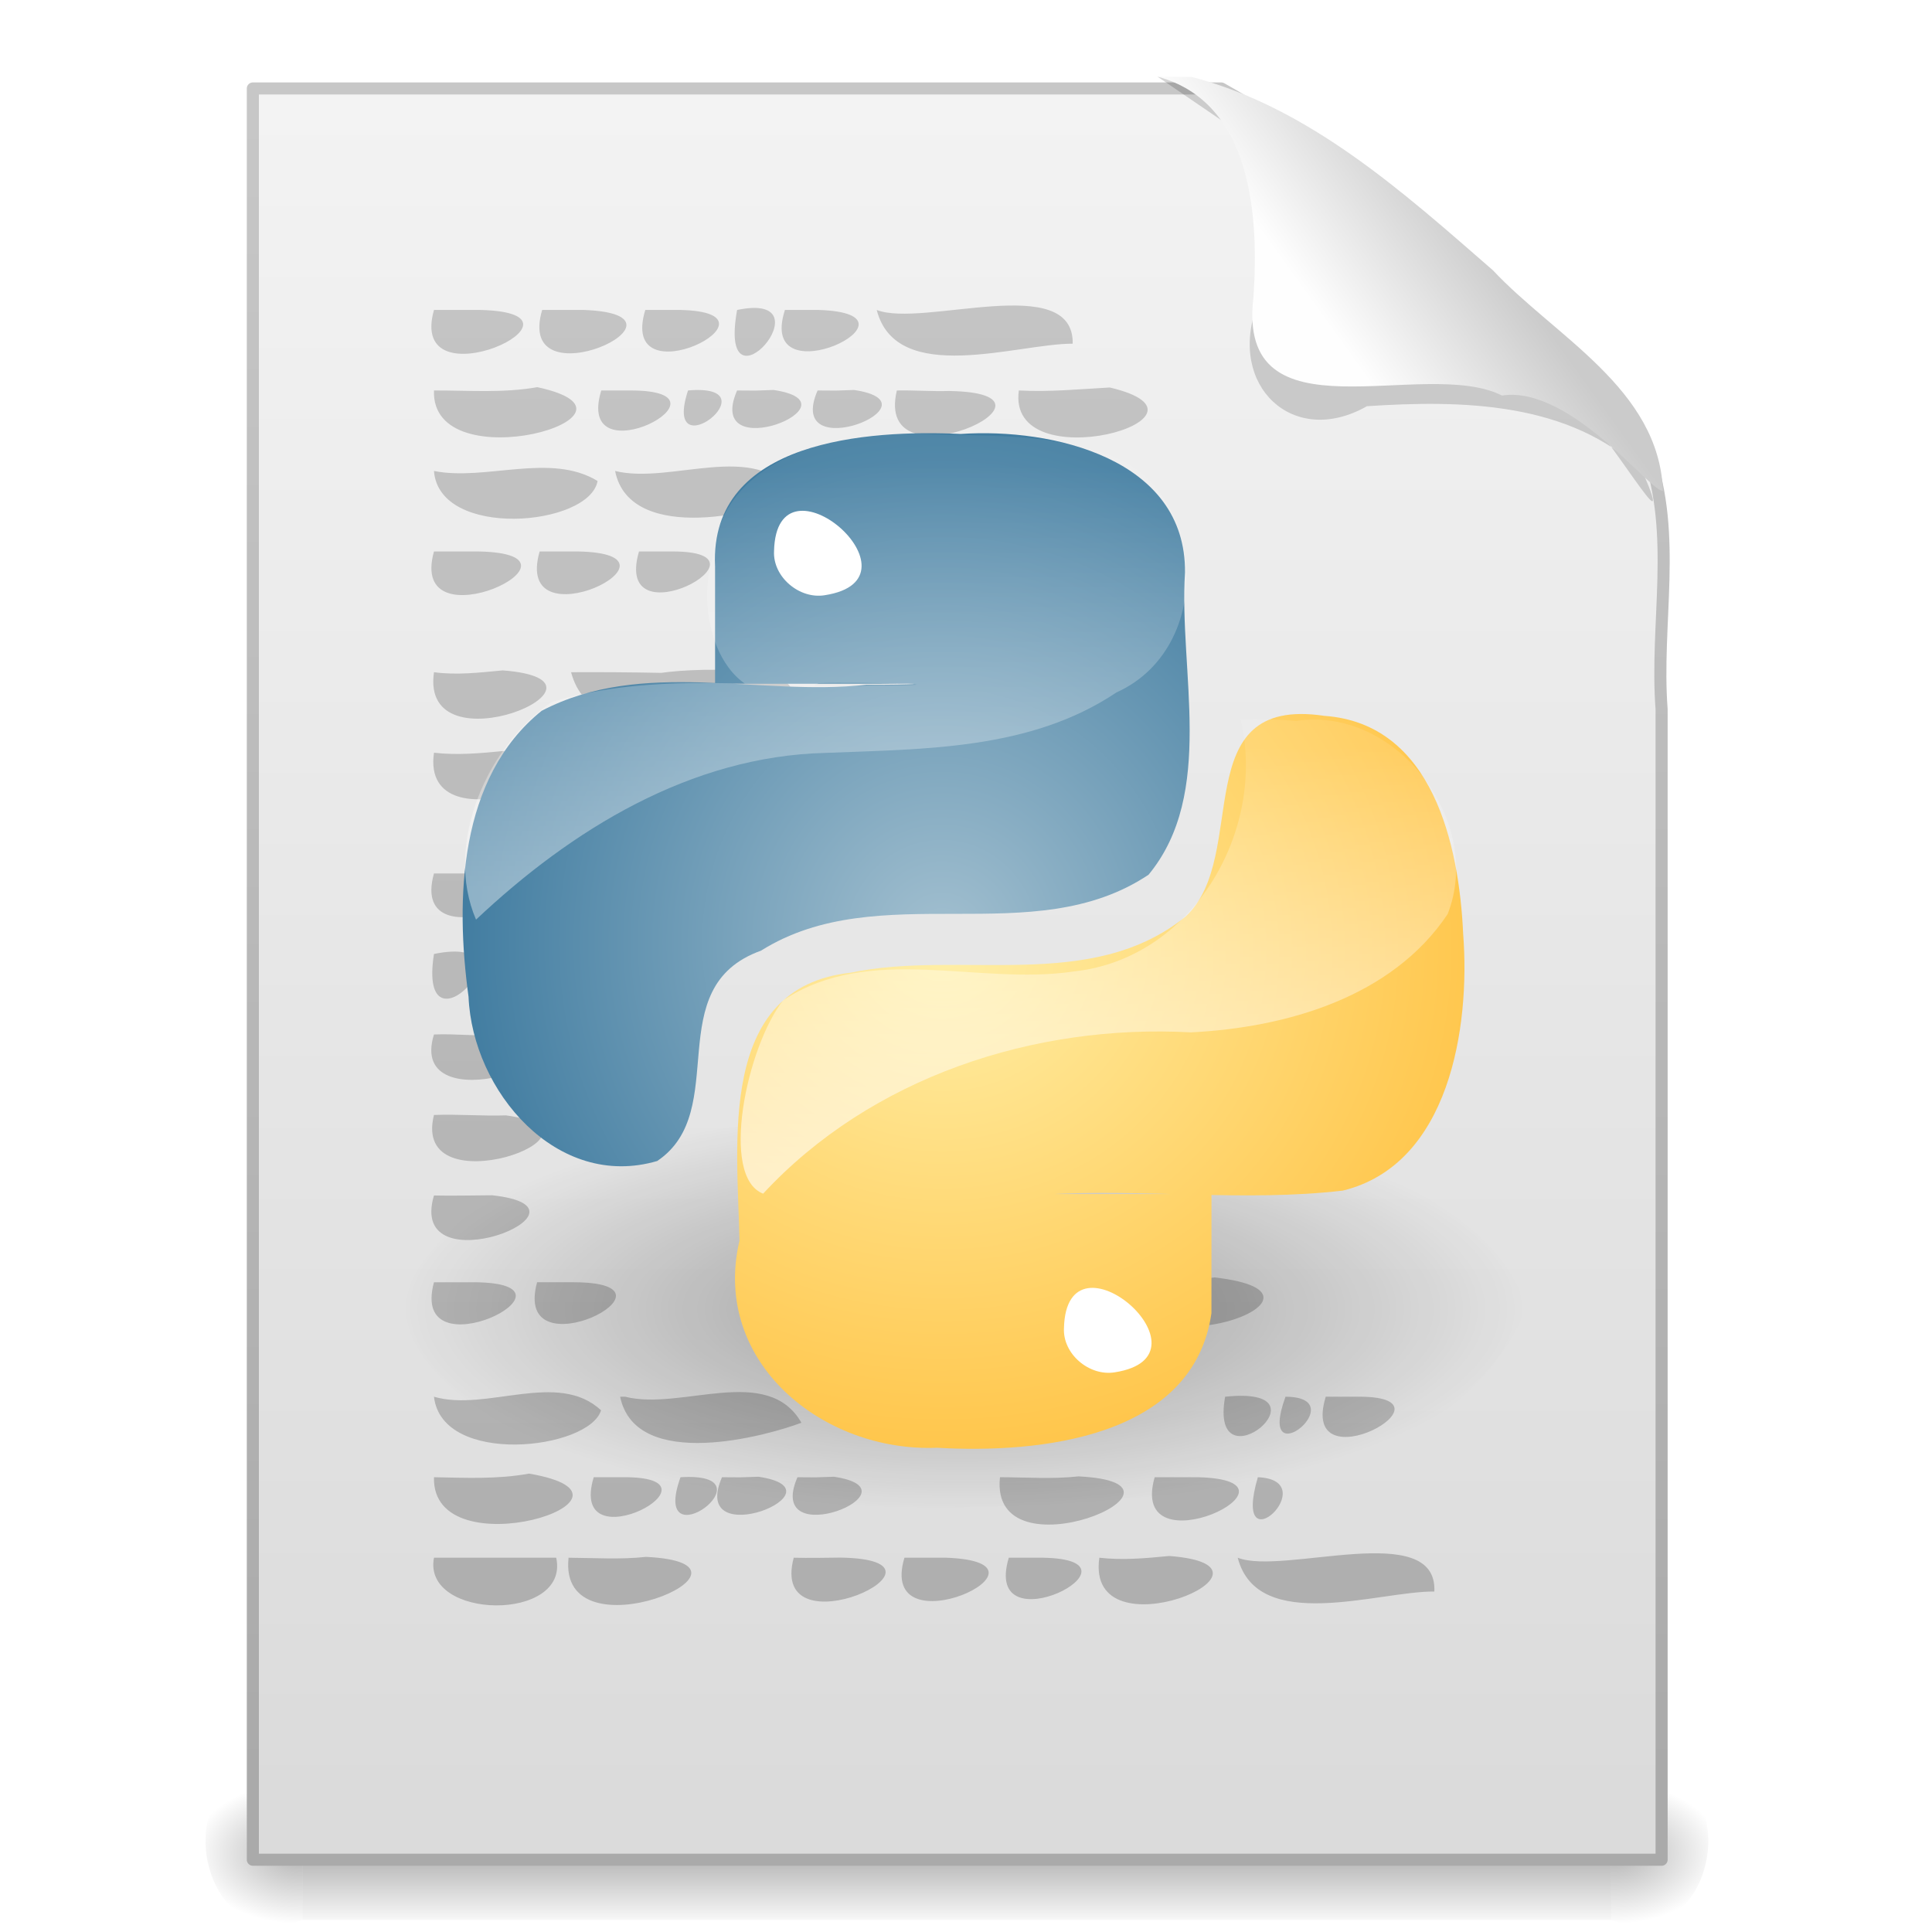 <?xml version="1.0" encoding="UTF-8" standalone="no"?><!DOCTYPE svg PUBLIC "-//W3C//DTD SVG 1.1//EN" "http://www.w3.org/Graphics/SVG/1.1/DTD/svg11.dtd"><svg height="64" version="1.1" viewBox="0 0 48 48" width="64" xmlns="http://www.w3.org/2000/svg" xmlns:xlink="http://www.w3.org/1999/xlink"><defs><linearGradient gradientTransform="matrix(.067 0 0 .015 -.341 37.04)" gradientUnits="userSpaceOnUse" id="v" x1="302.86" x2="302.86" y1="366.65" y2="609.51"><stop offset="0" stop-opacity="0"/><stop offset="0.5"/><stop offset="1" stop-opacity="0"/></linearGradient><radialGradient cx="605.71" cy="486.65" gradientTransform="matrix(-.023 0 0 .015 21.623 37.04)" gradientUnits="userSpaceOnUse" id="aa" r="117.14" xlink:href="#k"/><linearGradient id="k"><stop offset="0"/><stop offset="1" stop-opacity="0"/></linearGradient><radialGradient cx="605.71" cy="486.65" gradientTransform="matrix(.023 0 0 .015 26.361 37.04)" gradientUnits="userSpaceOnUse" id="z" r="117.14" xlink:href="#k"/><linearGradient gradientTransform="matrix(.807 0 0 .895 59.41 -2.981)" gradientUnits="userSpaceOnUse" id="u" x1="-51.786" x2="-51.786" xlink:href="#i" y1="50.786" y2="2.906"/><linearGradient gradientTransform="matrix(1 0 0 .956 -1.0065e-7 -1.915)" gradientUnits="userSpaceOnUse" id="t" x1="25.132" x2="25.132" y1="0.985" y2="47.013"><stop offset="0" stop-color="#f4f4f4"/><stop offset="1" stop-color="#dbdbdb"/></linearGradient><filter height="1.329" id="l" width="1.297" x="-0.148" y="-0.164"><feGaussianBlur stdDeviation="0.774"/></filter><linearGradient gradientTransform="matrix(.998 0 0 1.041 .164 -1.106)" gradientUnits="userSpaceOnUse" id="m" x1="32.892" x2="36.358" y1="8.059" y2="5.457"><stop offset="0" stop-color="#fefefe"/><stop offset="1" stop-color="#cbcbcb"/></linearGradient><linearGradient id="i"><stop offset="0" stop-color="#aaa"/><stop offset="1" stop-color="#c8c8c8"/></linearGradient><linearGradient gradientTransform="translate(.03)" gradientUnits="userSpaceOnUse" id="w" x1="17.425" x2="17.425" xlink:href="#i" y1="44.873" y2="-0.027"/><radialGradient cx="15.116" cy="63.965" gradientTransform="matrix(1.139 0 0 .407 6.78 5.975)" gradientUnits="userSpaceOnUse" id="ab" r="12.289"><stop offset="0"/><stop offset="1" stop-opacity="0"/></radialGradient><radialGradient cx="23.515" cy="23.143" gradientTransform="matrix(1.3814e-7,1.372,-1.492,1.5015e-7,58.033,-9.143)" gradientUnits="userSpaceOnUse" id="ad" r="9.019"><stop offset="0" stop-color="#ffefa7"/><stop offset="1" stop-color="#ffc64c"/></radialGradient><linearGradient gradientTransform="matrix(.217 0 0 .217 5.407 4.169)" gradientUnits="userSpaceOnUse" id="x" x1="94.693" x2="94.693" xlink:href="#j" y1="112.51" y2="64.053"/><radialGradient cx="22.504" cy="23.333" gradientTransform="matrix(0,-1.401,1.323,0,-7.38,54.416)" gradientUnits="userSpaceOnUse" id="ac" r="9.001"><stop offset="0" stop-color="#a3c0d0"/><stop offset="1" stop-color="#427da1"/></radialGradient><linearGradient id="j"><stop offset="0" stop-color="#fff"/><stop offset="1" stop-color="#fff" stop-opacity="0.165"/></linearGradient><linearGradient gradientTransform="matrix(.217 0 0 .217 -1.394 -2.868)" gradientUnits="userSpaceOnUse" id="y" x1="94.693" x2="94.693" xlink:href="#j" y1="112.51" y2="64.053"/></defs><g transform="translate(-.218 1.701)"><g><path d="m7.738 42.43h32.508v3.57h-32.508z" fill="url(#v)" opacity="0.3"/><path d="m7.738 42.43v3.57c-2.849 1.022-3.461-4.412-0.283-3.559z" fill="url(#aa)" opacity="0.3"/><path d="m40.246 42.43v3.57c2.849 1.022 3.461-4.413 0.283-3.559z" fill="url(#z)" opacity="0.3"/></g><path d="m6.5 0.497h24.061c4.058 2.305 7.803 5.279 10.597 9.046 0.737 2.045 0.181 4.252 0.342 6.375v28.585h-35v-44.006z" fill="url(#t)" stroke="url(#u)" stroke-linejoin="round" stroke-width="0.3"/><g fill-rule="evenodd" transform="translate(.359 -.718)"><path d="m28.617 0.921c2.638 0.242 3.095 3.638 2.471 5.699-0.733 1.963 0.885 3.539 2.732 2.489 2.355-0.155 5.049-0.116 6.854 1.637 0.92 2.147-0.936-1.139-1.529-1.456-3.078-3.284-6.827-5.852-10.529-8.369z" filter="url(#l)" opacity="0.4"/><path d="m28.617 0.921c2.348 0.63 2.523 3.469 2.383 5.482-0.43 3.624 4.232 1.464 6.177 2.441 1.707-0.262 3.746 2.463 3.998 2.363-0.106-2.536-2.669-3.816-4.224-5.474-2.224-1.937-4.566-4.049-7.476-4.802-0.286-0.012-0.572-0.004-0.858-0.011z" fill="url(#m)"/></g><path d="m11 37h3.037c0.349 1.604-3.336 1.554-3.037 0zm0-22c-0.364 2.497 5.027 0.206 1.707-0.045-0.567 0.053-1.139 0.122-1.707 0.045zm0 2c-0.36 2.502 5.061 0.205 1.735-0.043-0.576 0.056-1.158 0.11-1.735 0.043zm0-11c-0.682 2.409 4.309 0.084 1.169 0zm2.688 0c-0.702 2.364 4.151 0.117 1.044 0zm2.562 0c-0.696 2.29 3.69 0.068 0.882 0zm2.281 0c-0.502 2.79 2.35-0.488 0 0zm1.188 0c-0.729 2.261 3.736 0.098 0.85 0zm2.281 0c0.489 1.904 3.502 0.832 4.869 0.838 0.034-1.809-3.726-0.39-4.869-0.838zm-11 2c-0.083 2.295 5.795 0.61 2.567-0.082-0.859 0.151-1.705 0.079-2.567 0.082zm4.156 0c-0.684 2.246 3.574-1e-3 0.726 0zm2.156 0c-0.672 2.049 2.174-0.189 0 0zm1.219 0c-0.84 1.932 3.137 0.32 0.907-0.012l-0.453 0.015zm2 0c-0.84 1.932 3.137 0.32 0.907-0.012l-0.453 0.015zm1.969 0c-0.594 2.49 4.707 0.064 1.293 0.013-0.431 0.013-0.862-0.022-1.293-0.013zm3.031 0c-0.314 2.267 5.386 0.664 2.26-0.074-0.753 0.041-1.506 0.116-2.26 0.074zm-14.531 2c0.125 1.703 3.861 1.38 4.065 0.249-1.173-0.715-2.776 0.007-4.065-0.249zm4.5 0c0.369 1.865 3.766 1.032 4.444 0.575-0.964-1.347-3.055-0.232-4.444-0.575zm-4.5 2c-0.673 2.409 4.245 0.058 1.106 0zm2.625 0c-0.678 2.361 3.993 0.053 0.949 0zm2.469 0c-0.671 2.295 3.582-0.011 0.818 0zm12.218 18.125c2e-3 2.373 5.73 0.328 2.081-0.089-0.697 0.099-1.379 0.146-2.081 0.089zm-8.374 6.875c-0.645 2.428 4.466 0.049 1.161-3e-3 -0.387 4e-3 -0.774 0.013-1.161 3e-3zm2.75 0c-0.702 2.364 4.151 0.117 1.044 0zm2.593 0c-0.685 2.292 3.656 0.047 0.851 0zm2.25 0c-0.36 2.502 5.061 0.205 1.735-0.043-0.576 0.056-1.158 0.11-1.735 0.043zm3.438 0c0.495 1.908 3.506 0.826 4.885 0.84 0.084-1.809-3.761-0.394-4.885-0.84zm-16.563-22c0.579 2.102 3.541 0.484 5.135 1.023 1.438-1.233-1.964-1.147-2.892-1.007-0.747-0.015-1.495-0.02-2.243-0.016zm1.219 18c0.392 1.884 3.694 0.957 4.504 0.646-0.847-1.473-2.982-0.291-4.377-0.646h-0.12zm15.031 0c-0.417 2.34 2.755-0.291 0 0zm1.5 0c-0.754 2.059 1.742 6e-3 0 0zm1 0c-0.693 2.27 3.526-0.043 0.756 0zm-16.031 2c-0.783 2.179 2.383-0.149 0 0zm1.031 0c-0.84 1.932 3.137 0.32 0.907-0.012l-0.453 0.015zm1.875 0c-0.84 1.932 3.137 0.32 0.907-0.012l-0.453 0.015zm5.031 0c-0.277 2.574 5.424 0.149 1.951-0.021-0.648 0.071-1.301 0.022-1.951 0.021zm3.844 0c-0.684 2.381 4.112 0.074 1.075 0zm2.563 0c-0.678 2.317 1.683 0.07 0 0zm-20.469-13c-0.429 2.748 2.618-0.532 0 0zm2.562 8.156c-0.635 2.326 3.936 0.012 0.919 0zm-2.562 2.844c0.2 1.74 3.856 1.315 4.151 0.337-1.077-1.002-2.851 0.045-4.151-0.337zm0 2c-0.063 2.354 5.806 0.498 2.362-0.09-0.789 0.144-1.569 0.104-2.362 0.09zm3.969 0c-0.674 2.236 3.527-0.038 0.694 0zm-0.625 2c-0.281 2.57 5.39 0.146 1.923-0.021-0.639 0.07-1.282 0.025-1.923 0.021zm-3.344-17c-0.678 2.409 4.278 0.071 1.138 0zm0 4c-0.708 2.266 4.489 0.5 1.706 1e-3 -0.568 0.057-1.137-0.025-1.706-1e-3zm0 2c-0.589 2.361 4.769 0.417 1.79 0.01-0.597 0.019-1.193-0.033-1.79-0.01zm0 2c-0.692 2.328 4.393 0.313 1.443-5e-3 -0.481 2e-3 -0.962 0.016-1.443 5e-3zm0 2.156c-0.636 2.342 4.018 0.025 1.012 0z" fill="url(#w)"/></g><g transform="translate(-.089 .519)"><path d="m38 32c-1.393 3.387-5.399 4.274-8.676 4.59-5.051 0.544-10.311 0.592-15.195-0.954-1.809-0.763-5.31-2.747-3.398-4.973 2.292-2.905 6.374-2.989 9.732-3.432 4.645-0.339 9.528-0.357 13.913 1.403 1.45 0.688 3.189 1.724 3.624 3.365z" fill="url(#ab)" opacity="0.3" stroke-width="0.681"/><path d="m30.187 32.108c-0.45 3.107-4.29 3.489-6.817 3.342-2.839 0.116-5.615-2.132-4.909-5.146-0.046-2.406-0.568-6.287 2.755-6.656 2.751-0.574 5.975 0.508 8.329-1.395 1.62-1.506-0.017-5.504 3.446-4.987 2.696 0.189 3.351 3.217 3.45 5.418 0.18 2.327-0.346 5.732-2.989 6.377-2.456 0.286-4.937-0.052-7.404 0.097-1.053-0.015 1.182-0.012 1.77-0.012h2.37z" fill="url(#ad)"/><path d="m26.523 32.475c0.065-2.616 3.874 0.694 1.261 1.101-0.633 0.103-1.296-0.457-1.261-1.101z" fill="#fff"/><path d="m30.914 17.357c0.65 2.78-1.208 5.943-4.142 6.259-2.391 0.36-5.05-0.713-7.226 0.717-0.91 1.164-1.579 4.39-0.497 4.804 2.688-2.9 6.737-4.221 10.629-4.007 2.369-0.119 4.996-0.87 6.377-2.938 0.907-2.299-1.262-5.168-3.755-4.801-0.461-0.038-0.924-0.047-1.387-0.035z" fill="url(#x)" opacity="0.6"/><path d="m17.854 13.538c-0.138-3.125 3.806-3.384 6.101-3.275 2.282-0.157 5.604 0.613 5.575 3.443-0.155 2.453 0.765 5.481-0.905 7.507-2.878 1.924-6.689 0.041-9.629 1.887-2.538 0.911-0.721 3.977-2.579 5.226-2.49 0.731-4.589-1.735-4.687-4.08-0.333-2.428-0.244-5.444 1.816-7.105 2.505-1.31 5.387-0.355 8.062-0.647 1.222 4e-3 1.775-0.04 0.303-0.025h-4.056c3e-5 -0.977-5e-5 -1.954 4e-5 -2.931z" fill="url(#ac)"/><path d="m19.32 13.17c0.063-2.618 3.874 0.693 1.26 1.099-0.632 0.104-1.295-0.457-1.26-1.099z" fill="#fff"/><path d="m23.213 10.27c-2.124-0.149-5.192 0.485-5.419 3.054-0.52 1.7 0.469 4.239 2.635 3.13 1.044-0.038 3.975 0.055 1.386 0.054-2.666 0.092-5.44-0.383-8.024 0.417-1.616 1.101-2.676 3.545-1.875 5.404 2.373-2.236 5.327-4.057 8.671-4.142 2.47-0.1 5.101-0.069 7.239-1.502 2.599-1.171 2.22-5.463-0.621-6.028-1.29-0.402-2.659-0.336-3.993-0.386z" fill="url(#y)" opacity="0.4"/></g></svg>